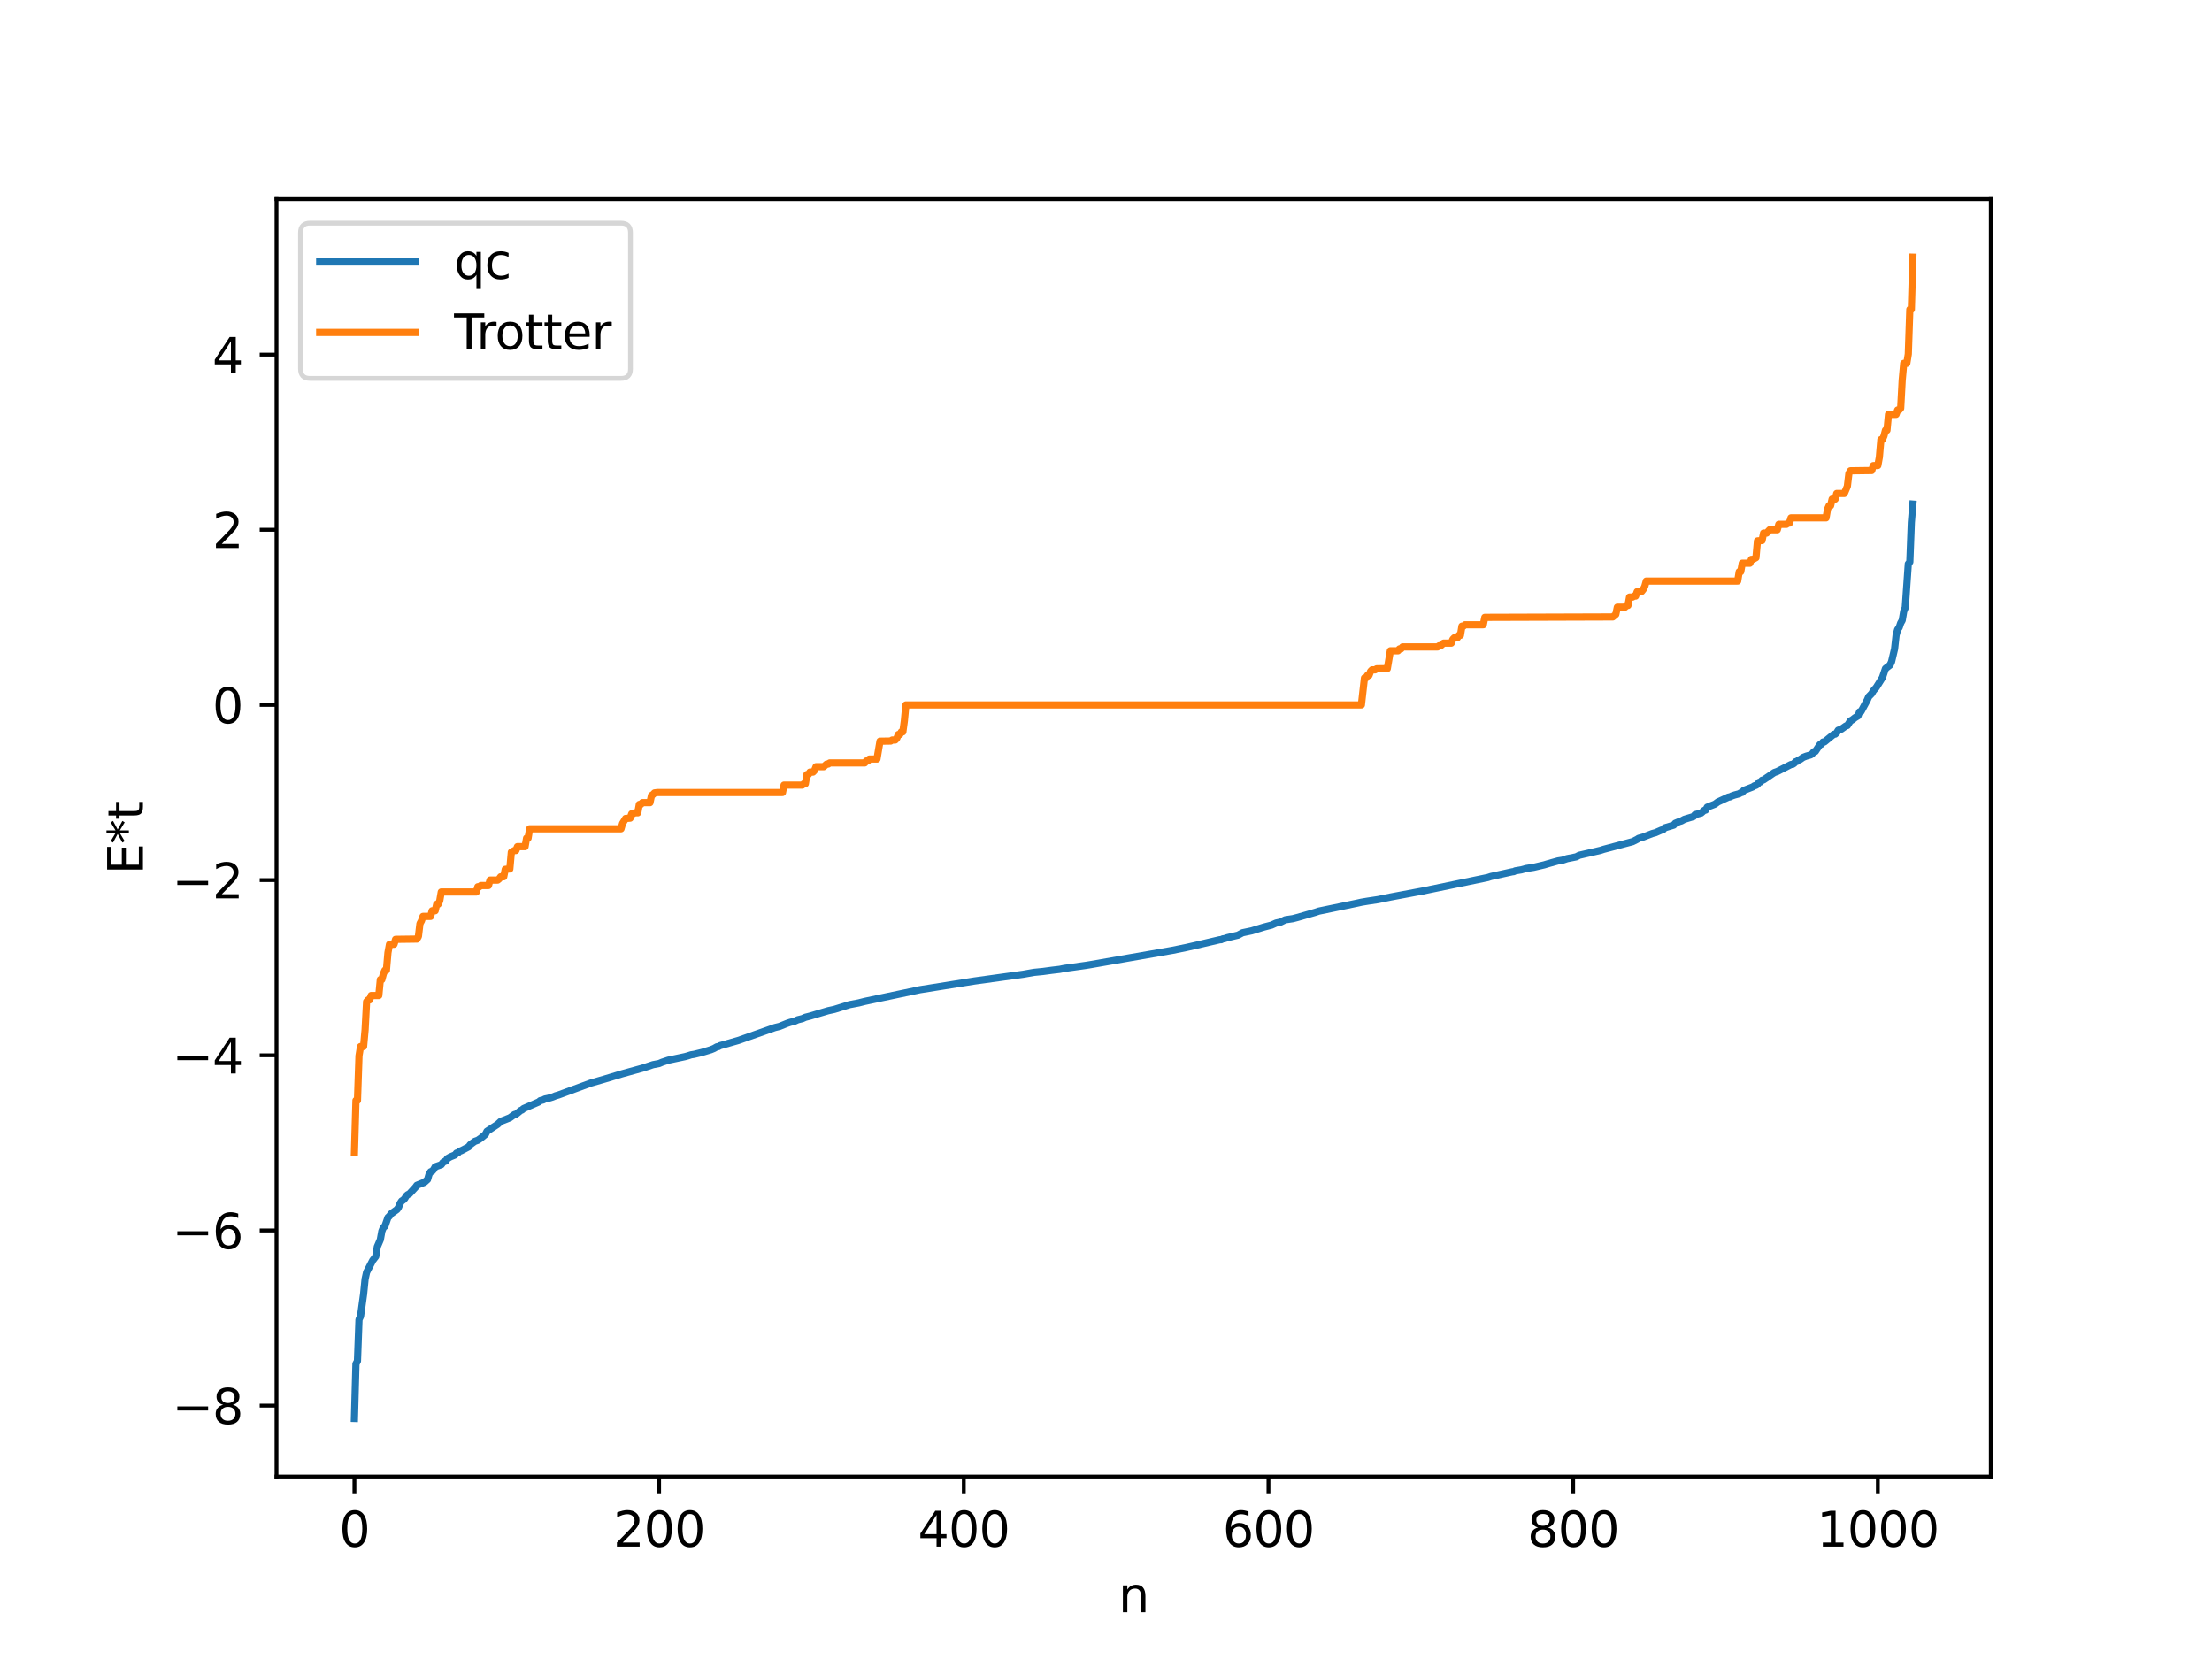 <?xml version="1.0" encoding="utf-8" standalone="no"?>
<!DOCTYPE svg PUBLIC "-//W3C//DTD SVG 1.1//EN"
  "http://www.w3.org/Graphics/SVG/1.1/DTD/svg11.dtd">
<svg xmlns:xlink="http://www.w3.org/1999/xlink" width="460.8pt" height="345.6pt" viewBox="0 0 460.8 345.6" xmlns="http://www.w3.org/2000/svg" version="1.1">
 <defs>
  <style type="text/css">*{stroke-linejoin: round; stroke-linecap: butt}</style>
 </defs>
 <g id="figure_1">
  <g id="patch_1">
   <path d="M 0 345.6 
L 460.8 345.6 
L 460.8 0 
L 0 0 
z
" style="fill: #ffffff"/>
  </g>
  <g id="axes_1">
   <g id="patch_2">
    <path d="M 57.6 307.584 
L 414.72 307.584 
L 414.72 41.472 
L 57.6 41.472 
z
" style="fill: #ffffff"/>
   </g>
   <g id="matplotlib.axis_1">
    <g id="xtick_1">
     <g id="line2d_1">
      <defs>
       <path id="m5792dcb755" d="M 0 0 
L 0 3.5 
" style="stroke: #000000; stroke-width: 0.8"/>
      </defs>
      <g>
       <use xlink:href="#m5792dcb755" x="73.833" y="307.584" style="stroke: #000000; stroke-width: 0.8"/>
      </g>
     </g>
     <g id="text_1">
      <!-- 0 -->
      <g transform="translate(70.651 322.182) scale(0.1 -0.1)">
       <defs>
        <path id="DejaVuSans-30" d="M 2034 4250 
Q 1547 4250 1301 3770 
Q 1056 3291 1056 2328 
Q 1056 1369 1301 889 
Q 1547 409 2034 409 
Q 2525 409 2770 889 
Q 3016 1369 3016 2328 
Q 3016 3291 2770 3770 
Q 2525 4250 2034 4250 
z
M 2034 4750 
Q 2819 4750 3233 4129 
Q 3647 3509 3647 2328 
Q 3647 1150 3233 529 
Q 2819 -91 2034 -91 
Q 1250 -91 836 529 
Q 422 1150 422 2328 
Q 422 3509 836 4129 
Q 1250 4750 2034 4750 
z
" transform="scale(0.016)"/>
       </defs>
       <use xlink:href="#DejaVuSans-30"/>
      </g>
     </g>
    </g>
    <g id="xtick_2">
     <g id="line2d_2">
      <g>
       <use xlink:href="#m5792dcb755" x="137.304" y="307.584" style="stroke: #000000; stroke-width: 0.8"/>
      </g>
     </g>
     <g id="text_2">
      <!-- 200 -->
      <g transform="translate(127.76 322.182) scale(0.1 -0.1)">
       <defs>
        <path id="DejaVuSans-32" d="M 1228 531 
L 3431 531 
L 3431 0 
L 469 0 
L 469 531 
Q 828 903 1448 1529 
Q 2069 2156 2228 2338 
Q 2531 2678 2651 2914 
Q 2772 3150 2772 3378 
Q 2772 3750 2511 3984 
Q 2250 4219 1831 4219 
Q 1534 4219 1204 4116 
Q 875 4013 500 3803 
L 500 4441 
Q 881 4594 1212 4672 
Q 1544 4750 1819 4750 
Q 2544 4750 2975 4387 
Q 3406 4025 3406 3419 
Q 3406 3131 3298 2873 
Q 3191 2616 2906 2266 
Q 2828 2175 2409 1742 
Q 1991 1309 1228 531 
z
" transform="scale(0.016)"/>
       </defs>
       <use xlink:href="#DejaVuSans-32"/>
       <use xlink:href="#DejaVuSans-30" x="63.623"/>
       <use xlink:href="#DejaVuSans-30" x="127.246"/>
      </g>
     </g>
    </g>
    <g id="xtick_3">
     <g id="line2d_3">
      <g>
       <use xlink:href="#m5792dcb755" x="200.775" y="307.584" style="stroke: #000000; stroke-width: 0.8"/>
      </g>
     </g>
     <g id="text_3">
      <!-- 400 -->
      <g transform="translate(191.231 322.182) scale(0.1 -0.1)">
       <defs>
        <path id="DejaVuSans-34" d="M 2419 4116 
L 825 1625 
L 2419 1625 
L 2419 4116 
z
M 2253 4666 
L 3047 4666 
L 3047 1625 
L 3713 1625 
L 3713 1100 
L 3047 1100 
L 3047 0 
L 2419 0 
L 2419 1100 
L 313 1100 
L 313 1709 
L 2253 4666 
z
" transform="scale(0.016)"/>
       </defs>
       <use xlink:href="#DejaVuSans-34"/>
       <use xlink:href="#DejaVuSans-30" x="63.623"/>
       <use xlink:href="#DejaVuSans-30" x="127.246"/>
      </g>
     </g>
    </g>
    <g id="xtick_4">
     <g id="line2d_4">
      <g>
       <use xlink:href="#m5792dcb755" x="264.246" y="307.584" style="stroke: #000000; stroke-width: 0.8"/>
      </g>
     </g>
     <g id="text_4">
      <!-- 600 -->
      <g transform="translate(254.702 322.182) scale(0.1 -0.1)">
       <defs>
        <path id="DejaVuSans-36" d="M 2113 2584 
Q 1688 2584 1439 2293 
Q 1191 2003 1191 1497 
Q 1191 994 1439 701 
Q 1688 409 2113 409 
Q 2538 409 2786 701 
Q 3034 994 3034 1497 
Q 3034 2003 2786 2293 
Q 2538 2584 2113 2584 
z
M 3366 4563 
L 3366 3988 
Q 3128 4100 2886 4159 
Q 2644 4219 2406 4219 
Q 1781 4219 1451 3797 
Q 1122 3375 1075 2522 
Q 1259 2794 1537 2939 
Q 1816 3084 2150 3084 
Q 2853 3084 3261 2657 
Q 3669 2231 3669 1497 
Q 3669 778 3244 343 
Q 2819 -91 2113 -91 
Q 1303 -91 875 529 
Q 447 1150 447 2328 
Q 447 3434 972 4092 
Q 1497 4750 2381 4750 
Q 2619 4750 2861 4703 
Q 3103 4656 3366 4563 
z
" transform="scale(0.016)"/>
       </defs>
       <use xlink:href="#DejaVuSans-36"/>
       <use xlink:href="#DejaVuSans-30" x="63.623"/>
       <use xlink:href="#DejaVuSans-30" x="127.246"/>
      </g>
     </g>
    </g>
    <g id="xtick_5">
     <g id="line2d_5">
      <g>
       <use xlink:href="#m5792dcb755" x="327.717" y="307.584" style="stroke: #000000; stroke-width: 0.8"/>
      </g>
     </g>
     <g id="text_5">
      <!-- 800 -->
      <g transform="translate(318.173 322.182) scale(0.1 -0.1)">
       <defs>
        <path id="DejaVuSans-38" d="M 2034 2216 
Q 1584 2216 1326 1975 
Q 1069 1734 1069 1313 
Q 1069 891 1326 650 
Q 1584 409 2034 409 
Q 2484 409 2743 651 
Q 3003 894 3003 1313 
Q 3003 1734 2745 1975 
Q 2488 2216 2034 2216 
z
M 1403 2484 
Q 997 2584 770 2862 
Q 544 3141 544 3541 
Q 544 4100 942 4425 
Q 1341 4750 2034 4750 
Q 2731 4750 3128 4425 
Q 3525 4100 3525 3541 
Q 3525 3141 3298 2862 
Q 3072 2584 2669 2484 
Q 3125 2378 3379 2068 
Q 3634 1759 3634 1313 
Q 3634 634 3220 271 
Q 2806 -91 2034 -91 
Q 1263 -91 848 271 
Q 434 634 434 1313 
Q 434 1759 690 2068 
Q 947 2378 1403 2484 
z
M 1172 3481 
Q 1172 3119 1398 2916 
Q 1625 2713 2034 2713 
Q 2441 2713 2670 2916 
Q 2900 3119 2900 3481 
Q 2900 3844 2670 4047 
Q 2441 4250 2034 4250 
Q 1625 4250 1398 4047 
Q 1172 3844 1172 3481 
z
" transform="scale(0.016)"/>
       </defs>
       <use xlink:href="#DejaVuSans-38"/>
       <use xlink:href="#DejaVuSans-30" x="63.623"/>
       <use xlink:href="#DejaVuSans-30" x="127.246"/>
      </g>
     </g>
    </g>
    <g id="xtick_6">
     <g id="line2d_6">
      <g>
       <use xlink:href="#m5792dcb755" x="391.188" y="307.584" style="stroke: #000000; stroke-width: 0.8"/>
      </g>
     </g>
     <g id="text_6">
      <!-- 1000 -->
      <g transform="translate(378.463 322.182) scale(0.1 -0.1)">
       <defs>
        <path id="DejaVuSans-31" d="M 794 531 
L 1825 531 
L 1825 4091 
L 703 3866 
L 703 4441 
L 1819 4666 
L 2450 4666 
L 2450 531 
L 3481 531 
L 3481 0 
L 794 0 
L 794 531 
z
" transform="scale(0.016)"/>
       </defs>
       <use xlink:href="#DejaVuSans-31"/>
       <use xlink:href="#DejaVuSans-30" x="63.623"/>
       <use xlink:href="#DejaVuSans-30" x="127.246"/>
       <use xlink:href="#DejaVuSans-30" x="190.869"/>
      </g>
     </g>
    </g>
    <g id="text_7">
     <!-- n -->
     <g transform="translate(232.991 335.861) scale(0.1 -0.1)">
      <defs>
       <path id="DejaVuSans-6e" d="M 3513 2113 
L 3513 0 
L 2938 0 
L 2938 2094 
Q 2938 2591 2744 2837 
Q 2550 3084 2163 3084 
Q 1697 3084 1428 2787 
Q 1159 2491 1159 1978 
L 1159 0 
L 581 0 
L 581 3500 
L 1159 3500 
L 1159 2956 
Q 1366 3272 1645 3428 
Q 1925 3584 2291 3584 
Q 2894 3584 3203 3211 
Q 3513 2838 3513 2113 
z
" transform="scale(0.016)"/>
      </defs>
      <use xlink:href="#DejaVuSans-6e"/>
     </g>
    </g>
   </g>
   <g id="matplotlib.axis_2">
    <g id="ytick_1">
     <g id="line2d_7">
      <defs>
       <path id="mf3c8372b0a" d="M 0 0 
L -3.5 0 
" style="stroke: #000000; stroke-width: 0.8"/>
      </defs>
      <g>
       <use xlink:href="#mf3c8372b0a" x="57.6" y="292.821" style="stroke: #000000; stroke-width: 0.8"/>
      </g>
     </g>
     <g id="text_8">
      <!-- −8 -->
      <g transform="translate(35.858 296.62) scale(0.1 -0.1)">
       <defs>
        <path id="DejaVuSans-2212" d="M 678 2272 
L 4684 2272 
L 4684 1741 
L 678 1741 
L 678 2272 
z
" transform="scale(0.016)"/>
       </defs>
       <use xlink:href="#DejaVuSans-2212"/>
       <use xlink:href="#DejaVuSans-38" x="83.789"/>
      </g>
     </g>
    </g>
    <g id="ytick_2">
     <g id="line2d_8">
      <g>
       <use xlink:href="#mf3c8372b0a" x="57.6" y="256.328" style="stroke: #000000; stroke-width: 0.8"/>
      </g>
     </g>
     <g id="text_9">
      <!-- −6 -->
      <g transform="translate(35.858 260.127) scale(0.1 -0.1)">
       <use xlink:href="#DejaVuSans-2212"/>
       <use xlink:href="#DejaVuSans-36" x="83.789"/>
      </g>
     </g>
    </g>
    <g id="ytick_3">
     <g id="line2d_9">
      <g>
       <use xlink:href="#mf3c8372b0a" x="57.6" y="219.835" style="stroke: #000000; stroke-width: 0.8"/>
      </g>
     </g>
     <g id="text_10">
      <!-- −4 -->
      <g transform="translate(35.858 223.635) scale(0.1 -0.1)">
       <use xlink:href="#DejaVuSans-2212"/>
       <use xlink:href="#DejaVuSans-34" x="83.789"/>
      </g>
     </g>
    </g>
    <g id="ytick_4">
     <g id="line2d_10">
      <g>
       <use xlink:href="#mf3c8372b0a" x="57.6" y="183.343" style="stroke: #000000; stroke-width: 0.8"/>
      </g>
     </g>
     <g id="text_11">
      <!-- −2 -->
      <g transform="translate(35.858 187.142) scale(0.1 -0.1)">
       <use xlink:href="#DejaVuSans-2212"/>
       <use xlink:href="#DejaVuSans-32" x="83.789"/>
      </g>
     </g>
    </g>
    <g id="ytick_5">
     <g id="line2d_11">
      <g>
       <use xlink:href="#mf3c8372b0a" x="57.6" y="146.85" style="stroke: #000000; stroke-width: 0.8"/>
      </g>
     </g>
     <g id="text_12">
      <!-- 0 -->
      <g transform="translate(44.237 150.65) scale(0.1 -0.1)">
       <use xlink:href="#DejaVuSans-30"/>
      </g>
     </g>
    </g>
    <g id="ytick_6">
     <g id="line2d_12">
      <g>
       <use xlink:href="#mf3c8372b0a" x="57.6" y="110.358" style="stroke: #000000; stroke-width: 0.8"/>
      </g>
     </g>
     <g id="text_13">
      <!-- 2 -->
      <g transform="translate(44.237 114.157) scale(0.1 -0.1)">
       <use xlink:href="#DejaVuSans-32"/>
      </g>
     </g>
    </g>
    <g id="ytick_7">
     <g id="line2d_13">
      <g>
       <use xlink:href="#mf3c8372b0a" x="57.6" y="73.865" style="stroke: #000000; stroke-width: 0.8"/>
      </g>
     </g>
     <g id="text_14">
      <!-- 4 -->
      <g transform="translate(44.237 77.664) scale(0.1 -0.1)">
       <use xlink:href="#DejaVuSans-34"/>
      </g>
     </g>
    </g>
    <g id="text_15">
     <!-- E*t -->
     <g transform="translate(29.778 182.148) rotate(-90) scale(0.1 -0.1)">
      <defs>
       <path id="DejaVuSans-45" d="M 628 4666 
L 3578 4666 
L 3578 4134 
L 1259 4134 
L 1259 2753 
L 3481 2753 
L 3481 2222 
L 1259 2222 
L 1259 531 
L 3634 531 
L 3634 0 
L 628 0 
L 628 4666 
z
" transform="scale(0.016)"/>
       <path id="DejaVuSans-2a" d="M 3009 3897 
L 1888 3291 
L 3009 2681 
L 2828 2375 
L 1778 3009 
L 1778 1831 
L 1422 1831 
L 1422 3009 
L 372 2375 
L 191 2681 
L 1313 3291 
L 191 3897 
L 372 4206 
L 1422 3572 
L 1422 4750 
L 1778 4750 
L 1778 3572 
L 2828 4206 
L 3009 3897 
z
" transform="scale(0.016)"/>
       <path id="DejaVuSans-74" d="M 1172 4494 
L 1172 3500 
L 2356 3500 
L 2356 3053 
L 1172 3053 
L 1172 1153 
Q 1172 725 1289 603 
Q 1406 481 1766 481 
L 2356 481 
L 2356 0 
L 1766 0 
Q 1100 0 847 248 
Q 594 497 594 1153 
L 594 3053 
L 172 3053 
L 172 3500 
L 594 3500 
L 594 4494 
L 1172 4494 
z
" transform="scale(0.016)"/>
      </defs>
      <use xlink:href="#DejaVuSans-45"/>
      <use xlink:href="#DejaVuSans-2a" x="63.184"/>
      <use xlink:href="#DejaVuSans-74" x="113.184"/>
     </g>
    </g>
   </g>
   <g id="line2d_14">
    <path d="M 73.833 295.488 
L 74.15 284.126 
L 74.467 283.52 
L 74.785 274.889 
L 75.102 274.222 
L 75.737 269.613 
L 76.054 266.46 
L 76.372 265.023 
L 77.641 262.568 
L 78.276 261.747 
L 78.593 259.73 
L 79.228 258.245 
L 79.545 256.483 
L 79.862 255.696 
L 80.18 255.462 
L 80.815 253.626 
L 81.132 253.33 
L 81.449 252.868 
L 82.719 251.954 
L 83.036 251.473 
L 83.353 250.683 
L 83.671 250.194 
L 83.988 250.002 
L 84.305 249.676 
L 84.623 249.152 
L 84.94 248.861 
L 85.258 248.729 
L 86.527 247.354 
L 86.844 246.917 
L 88.431 246.273 
L 89.066 245.711 
L 89.383 244.609 
L 89.7 244.097 
L 90.018 243.979 
L 90.335 243.629 
L 90.653 243.066 
L 91.922 242.629 
L 92.239 242.203 
L 92.557 241.966 
L 92.874 241.875 
L 93.191 241.352 
L 93.826 240.986 
L 94.778 240.601 
L 95.096 240.204 
L 95.413 240.158 
L 95.73 239.798 
L 96.048 239.735 
L 97.634 238.898 
L 97.952 238.454 
L 98.904 237.76 
L 99.539 237.534 
L 100.173 237.096 
L 101.125 236.307 
L 101.443 235.669 
L 103.664 234.211 
L 104.299 233.611 
L 106.203 232.861 
L 106.838 232.404 
L 107.155 232.179 
L 107.472 232.127 
L 108.107 231.625 
L 108.424 231.338 
L 108.742 231.229 
L 109.059 230.933 
L 112.233 229.553 
L 112.55 229.284 
L 113.185 229.125 
L 113.502 228.947 
L 114.137 228.819 
L 115.089 228.539 
L 115.724 228.283 
L 116.358 228.097 
L 123.023 225.64 
L 125.879 224.812 
L 129.687 223.667 
L 133.813 222.527 
L 134.765 222.218 
L 136.034 221.795 
L 137.304 221.551 
L 137.939 221.28 
L 139.208 220.859 
L 142.699 220.118 
L 143.334 219.941 
L 143.968 219.736 
L 144.603 219.637 
L 146.19 219.251 
L 148.094 218.677 
L 148.729 218.414 
L 149.363 218.049 
L 149.681 218.019 
L 149.998 217.826 
L 150.633 217.657 
L 153.806 216.745 
L 161.423 214.059 
L 162.375 213.826 
L 163.962 213.188 
L 164.596 212.973 
L 165.548 212.73 
L 166.183 212.437 
L 167.135 212.204 
L 167.77 211.918 
L 168.722 211.677 
L 172.53 210.548 
L 173.8 210.273 
L 176.973 209.289 
L 178.877 208.927 
L 180.147 208.607 
L 180.781 208.472 
L 182.686 208.067 
L 190.937 206.327 
L 191.572 206.187 
L 202.996 204.364 
L 213.152 202.957 
L 215.373 202.563 
L 217.277 202.374 
L 219.181 202.117 
L 220.768 201.931 
L 221.72 201.737 
L 226.163 201.114 
L 227.115 200.961 
L 244.253 197.966 
L 247.109 197.383 
L 249.013 196.952 
L 254.091 195.762 
L 254.408 195.75 
L 254.725 195.578 
L 255.043 195.54 
L 255.677 195.333 
L 257.899 194.812 
L 258.851 194.303 
L 260.755 193.904 
L 263.294 193.124 
L 264.881 192.712 
L 265.833 192.288 
L 266.785 192.078 
L 267.42 191.767 
L 267.737 191.61 
L 269.324 191.372 
L 270.276 191.123 
L 274.084 190.027 
L 274.719 189.807 
L 282.653 188.159 
L 283.605 187.948 
L 284.874 187.736 
L 287.096 187.4 
L 289.634 186.878 
L 295.029 185.862 
L 296.299 185.629 
L 309.945 182.803 
L 310.58 182.592 
L 311.532 182.382 
L 313.753 181.895 
L 315.023 181.612 
L 315.34 181.579 
L 315.658 181.413 
L 316.927 181.203 
L 317.879 180.933 
L 319.466 180.686 
L 321.687 180.168 
L 322.639 179.881 
L 324.543 179.352 
L 325.496 179.199 
L 326.448 178.875 
L 328.352 178.497 
L 328.986 178.166 
L 333.429 177.141 
L 334.064 176.931 
L 340.094 175.33 
L 341.046 174.855 
L 341.363 174.641 
L 342.315 174.371 
L 344.22 173.636 
L 344.854 173.468 
L 346.124 172.913 
L 346.441 172.853 
L 346.758 172.464 
L 348.662 171.89 
L 348.98 171.504 
L 349.932 171.105 
L 350.249 171.025 
L 350.884 170.677 
L 352.788 170.102 
L 353.105 169.71 
L 354.375 169.375 
L 355.01 168.818 
L 355.327 168.757 
L 355.644 168.148 
L 357.231 167.533 
L 357.866 167.064 
L 360.087 166.041 
L 360.405 166.013 
L 360.722 165.828 
L 361.357 165.612 
L 362.309 165.355 
L 362.626 165.144 
L 362.943 165.075 
L 363.261 164.663 
L 365.165 163.918 
L 365.482 163.688 
L 365.8 163.611 
L 366.117 163.393 
L 366.434 162.971 
L 366.752 162.889 
L 367.069 162.538 
L 367.386 162.459 
L 369.608 160.94 
L 370.243 160.717 
L 373.099 159.26 
L 373.416 159.233 
L 373.734 159.035 
L 374.051 158.683 
L 374.368 158.606 
L 374.686 158.327 
L 375.003 158.213 
L 375.638 157.771 
L 376.272 157.526 
L 376.907 157.346 
L 377.224 157.246 
L 377.542 156.999 
L 377.859 156.599 
L 378.177 156.536 
L 379.129 155.111 
L 379.446 155.028 
L 379.763 154.582 
L 380.081 154.544 
L 381.985 152.983 
L 382.302 152.935 
L 382.62 152.646 
L 382.937 152.121 
L 383.572 151.906 
L 384.524 151.234 
L 384.841 151.141 
L 385.476 150.155 
L 385.793 150.014 
L 386.428 149.514 
L 387.062 149.131 
L 387.38 148.285 
L 387.697 148.215 
L 388.967 145.873 
L 389.284 145.139 
L 389.919 144.487 
L 390.236 143.916 
L 390.871 143.188 
L 392.14 141.16 
L 392.775 139.283 
L 393.727 138.546 
L 394.044 137.856 
L 394.679 135.162 
L 394.996 132.312 
L 395.314 131.14 
L 395.631 130.724 
L 395.948 129.787 
L 396.266 129.221 
L 396.583 127.331 
L 396.9 126.565 
L 397.535 117.461 
L 397.853 117.062 
L 398.17 108.861 
L 398.487 105.013 
L 398.487 105.013 
" clip-path="url(#p81a374a368)" style="fill: none; stroke: #1f77b4; stroke-width: 1.5; stroke-linecap: square"/>
   </g>
   <g id="line2d_15">
    <path d="M 73.833 240.133 
L 74.15 229.248 
L 74.467 229.248 
L 74.785 219.943 
L 75.102 218.01 
L 75.737 218.01 
L 76.054 214.529 
L 76.372 208.652 
L 76.689 208.292 
L 77.006 208.292 
L 77.324 207.382 
L 78.91 207.382 
L 79.228 204.067 
L 79.545 204.067 
L 79.862 202.866 
L 80.18 202.125 
L 80.497 202.125 
L 80.815 198.459 
L 81.132 196.733 
L 82.084 196.703 
L 82.401 195.682 
L 86.844 195.624 
L 87.162 195.064 
L 87.479 192.408 
L 87.796 191.82 
L 88.114 190.901 
L 89.7 190.901 
L 90.018 189.726 
L 90.653 189.726 
L 90.97 188.36 
L 91.287 188.36 
L 91.605 187.649 
L 91.922 185.82 
L 99.221 185.82 
L 99.539 184.73 
L 99.856 184.73 
L 100.173 184.473 
L 101.76 184.473 
L 102.077 183.343 
L 103.664 183.343 
L 103.981 183.088 
L 104.299 182.648 
L 104.934 182.648 
L 105.251 181.098 
L 106.203 181.02 
L 106.52 177.524 
L 107.155 177.178 
L 107.472 177.178 
L 107.79 176.373 
L 109.377 176.373 
L 109.694 174.606 
L 110.011 174.606 
L 110.329 172.655 
L 129.37 172.654 
L 129.687 171.545 
L 130.322 170.502 
L 131.274 170.435 
L 131.591 169.528 
L 131.909 169.528 
L 132.226 169.321 
L 132.861 169.321 
L 133.178 167.574 
L 133.496 167.574 
L 133.813 167.208 
L 135.4 167.208 
L 135.717 165.719 
L 136.034 165.518 
L 136.352 165.181 
L 136.986 165.097 
L 163.01 165.097 
L 163.327 163.551 
L 167.135 163.551 
L 167.453 163.268 
L 167.77 163.268 
L 168.087 161.355 
L 168.405 161.355 
L 168.722 160.844 
L 169.357 160.844 
L 169.674 160.514 
L 169.991 159.725 
L 171.578 159.725 
L 172.213 159.168 
L 172.53 159.168 
L 172.848 158.932 
L 180.147 158.932 
L 180.464 158.526 
L 180.781 158.526 
L 181.099 158.127 
L 182.686 158.127 
L 183.32 154.408 
L 185.542 154.375 
L 185.859 154.159 
L 186.494 154.159 
L 186.811 153.833 
L 187.129 153.015 
L 187.446 153.015 
L 187.763 152.461 
L 188.081 152.461 
L 188.398 150.148 
L 188.715 146.85 
L 283.605 146.85 
L 284.239 141.24 
L 284.557 141.24 
L 284.874 140.686 
L 285.191 140.686 
L 285.509 139.868 
L 285.826 139.542 
L 286.461 139.542 
L 286.778 139.326 
L 289 139.293 
L 289.634 135.574 
L 291.221 135.574 
L 291.539 135.175 
L 291.856 135.175 
L 292.173 134.769 
L 299.472 134.769 
L 299.79 134.532 
L 300.107 134.532 
L 300.742 133.976 
L 302.329 133.976 
L 302.646 133.186 
L 302.963 132.857 
L 303.598 132.857 
L 303.915 132.346 
L 304.233 132.346 
L 304.55 130.433 
L 304.867 130.433 
L 305.185 130.15 
L 308.993 130.15 
L 309.31 128.604 
L 335.968 128.519 
L 336.603 127.982 
L 336.92 126.492 
L 338.507 126.492 
L 338.824 126.127 
L 339.142 126.127 
L 339.459 124.38 
L 340.094 124.38 
L 340.411 124.173 
L 340.729 124.173 
L 341.046 123.265 
L 341.681 123.199 
L 341.998 123.199 
L 342.315 122.795 
L 342.633 122.155 
L 342.95 121.046 
L 361.991 121.046 
L 362.309 119.094 
L 362.626 119.094 
L 362.943 117.327 
L 364.53 117.327 
L 364.848 116.522 
L 365.165 116.522 
L 365.8 116.177 
L 366.117 112.68 
L 367.069 112.602 
L 367.386 111.053 
L 368.021 111.053 
L 368.656 110.358 
L 370.243 110.358 
L 370.56 109.228 
L 372.147 109.228 
L 372.464 108.97 
L 372.781 108.97 
L 373.099 107.88 
L 380.398 107.88 
L 380.715 106.051 
L 381.033 105.34 
L 381.35 105.34 
L 381.667 103.975 
L 382.302 103.975 
L 382.62 102.8 
L 384.206 102.8 
L 384.841 101.293 
L 385.158 98.636 
L 385.476 98.077 
L 389.919 98.019 
L 390.236 96.998 
L 391.188 96.968 
L 391.505 95.242 
L 391.823 91.576 
L 392.14 91.576 
L 392.458 90.834 
L 392.775 89.634 
L 393.092 89.634 
L 393.41 86.319 
L 394.996 86.319 
L 395.314 85.409 
L 395.631 85.409 
L 395.948 85.049 
L 396.266 79.172 
L 396.583 75.69 
L 397.218 75.69 
L 397.535 73.758 
L 397.853 64.453 
L 398.17 64.453 
L 398.487 53.568 
L 398.487 53.568 
" clip-path="url(#p81a374a368)" style="fill: none; stroke: #ff7f0e; stroke-width: 1.5; stroke-linecap: square"/>
   </g>
   <g id="patch_3">
    <path d="M 57.6 307.584 
L 57.6 41.472 
" style="fill: none; stroke: #000000; stroke-width: 0.8; stroke-linejoin: miter; stroke-linecap: square"/>
   </g>
   <g id="patch_4">
    <path d="M 414.72 307.584 
L 414.72 41.472 
" style="fill: none; stroke: #000000; stroke-width: 0.8; stroke-linejoin: miter; stroke-linecap: square"/>
   </g>
   <g id="patch_5">
    <path d="M 57.6 307.584 
L 414.72 307.584 
" style="fill: none; stroke: #000000; stroke-width: 0.8; stroke-linejoin: miter; stroke-linecap: square"/>
   </g>
   <g id="patch_6">
    <path d="M 57.6 41.472 
L 414.72 41.472 
" style="fill: none; stroke: #000000; stroke-width: 0.8; stroke-linejoin: miter; stroke-linecap: square"/>
   </g>
   <g id="legend_1">
    <g id="patch_7">
     <path d="M 64.6 78.828 
L 129.342 78.828 
Q 131.342 78.828 131.342 76.828 
L 131.342 48.472 
Q 131.342 46.472 129.342 46.472 
L 64.6 46.472 
Q 62.6 46.472 62.6 48.472 
L 62.6 76.828 
Q 62.6 78.828 64.6 78.828 
z
" style="fill: #ffffff; opacity: 0.8; stroke: #cccccc; stroke-linejoin: miter"/>
    </g>
    <g id="line2d_16">
     <path d="M 66.6 54.57 
L 76.6 54.57 
L 86.6 54.57 
" style="fill: none; stroke: #1f77b4; stroke-width: 1.5; stroke-linecap: square"/>
    </g>
    <g id="text_16">
     <!-- qc -->
     <g transform="translate(94.6 58.07) scale(0.1 -0.1)">
      <defs>
       <path id="DejaVuSans-71" d="M 947 1747 
Q 947 1113 1208 752 
Q 1469 391 1925 391 
Q 2381 391 2643 752 
Q 2906 1113 2906 1747 
Q 2906 2381 2643 2742 
Q 2381 3103 1925 3103 
Q 1469 3103 1208 2742 
Q 947 2381 947 1747 
z
M 2906 525 
Q 2725 213 2448 61 
Q 2172 -91 1784 -91 
Q 1150 -91 751 415 
Q 353 922 353 1747 
Q 353 2572 751 3078 
Q 1150 3584 1784 3584 
Q 2172 3584 2448 3432 
Q 2725 3281 2906 2969 
L 2906 3500 
L 3481 3500 
L 3481 -1331 
L 2906 -1331 
L 2906 525 
z
" transform="scale(0.016)"/>
       <path id="DejaVuSans-63" d="M 3122 3366 
L 3122 2828 
Q 2878 2963 2633 3030 
Q 2388 3097 2138 3097 
Q 1578 3097 1268 2742 
Q 959 2388 959 1747 
Q 959 1106 1268 751 
Q 1578 397 2138 397 
Q 2388 397 2633 464 
Q 2878 531 3122 666 
L 3122 134 
Q 2881 22 2623 -34 
Q 2366 -91 2075 -91 
Q 1284 -91 818 406 
Q 353 903 353 1747 
Q 353 2603 823 3093 
Q 1294 3584 2113 3584 
Q 2378 3584 2631 3529 
Q 2884 3475 3122 3366 
z
" transform="scale(0.016)"/>
      </defs>
      <use xlink:href="#DejaVuSans-71"/>
      <use xlink:href="#DejaVuSans-63" x="63.477"/>
     </g>
    </g>
    <g id="line2d_17">
     <path d="M 66.6 69.249 
L 76.6 69.249 
L 86.6 69.249 
" style="fill: none; stroke: #ff7f0e; stroke-width: 1.5; stroke-linecap: square"/>
    </g>
    <g id="text_17">
     <!-- Trotter -->
     <g transform="translate(94.6 72.749) scale(0.1 -0.1)">
      <defs>
       <path id="DejaVuSans-54" d="M -19 4666 
L 3928 4666 
L 3928 4134 
L 2272 4134 
L 2272 0 
L 1638 0 
L 1638 4134 
L -19 4134 
L -19 4666 
z
" transform="scale(0.016)"/>
       <path id="DejaVuSans-72" d="M 2631 2963 
Q 2534 3019 2420 3045 
Q 2306 3072 2169 3072 
Q 1681 3072 1420 2755 
Q 1159 2438 1159 1844 
L 1159 0 
L 581 0 
L 581 3500 
L 1159 3500 
L 1159 2956 
Q 1341 3275 1631 3429 
Q 1922 3584 2338 3584 
Q 2397 3584 2469 3576 
Q 2541 3569 2628 3553 
L 2631 2963 
z
" transform="scale(0.016)"/>
       <path id="DejaVuSans-6f" d="M 1959 3097 
Q 1497 3097 1228 2736 
Q 959 2375 959 1747 
Q 959 1119 1226 758 
Q 1494 397 1959 397 
Q 2419 397 2687 759 
Q 2956 1122 2956 1747 
Q 2956 2369 2687 2733 
Q 2419 3097 1959 3097 
z
M 1959 3584 
Q 2709 3584 3137 3096 
Q 3566 2609 3566 1747 
Q 3566 888 3137 398 
Q 2709 -91 1959 -91 
Q 1206 -91 779 398 
Q 353 888 353 1747 
Q 353 2609 779 3096 
Q 1206 3584 1959 3584 
z
" transform="scale(0.016)"/>
       <path id="DejaVuSans-65" d="M 3597 1894 
L 3597 1613 
L 953 1613 
Q 991 1019 1311 708 
Q 1631 397 2203 397 
Q 2534 397 2845 478 
Q 3156 559 3463 722 
L 3463 178 
Q 3153 47 2828 -22 
Q 2503 -91 2169 -91 
Q 1331 -91 842 396 
Q 353 884 353 1716 
Q 353 2575 817 3079 
Q 1281 3584 2069 3584 
Q 2775 3584 3186 3129 
Q 3597 2675 3597 1894 
z
M 3022 2063 
Q 3016 2534 2758 2815 
Q 2500 3097 2075 3097 
Q 1594 3097 1305 2825 
Q 1016 2553 972 2059 
L 3022 2063 
z
" transform="scale(0.016)"/>
      </defs>
      <use xlink:href="#DejaVuSans-54"/>
      <use xlink:href="#DejaVuSans-72" x="46.334"/>
      <use xlink:href="#DejaVuSans-6f" x="85.197"/>
      <use xlink:href="#DejaVuSans-74" x="146.379"/>
      <use xlink:href="#DejaVuSans-74" x="185.588"/>
      <use xlink:href="#DejaVuSans-65" x="224.797"/>
      <use xlink:href="#DejaVuSans-72" x="286.32"/>
     </g>
    </g>
   </g>
  </g>
 </g>
 <defs>
  <clipPath id="p81a374a368">
   <rect x="57.6" y="41.472" width="357.12" height="266.112"/>
  </clipPath>
 </defs>
</svg>
